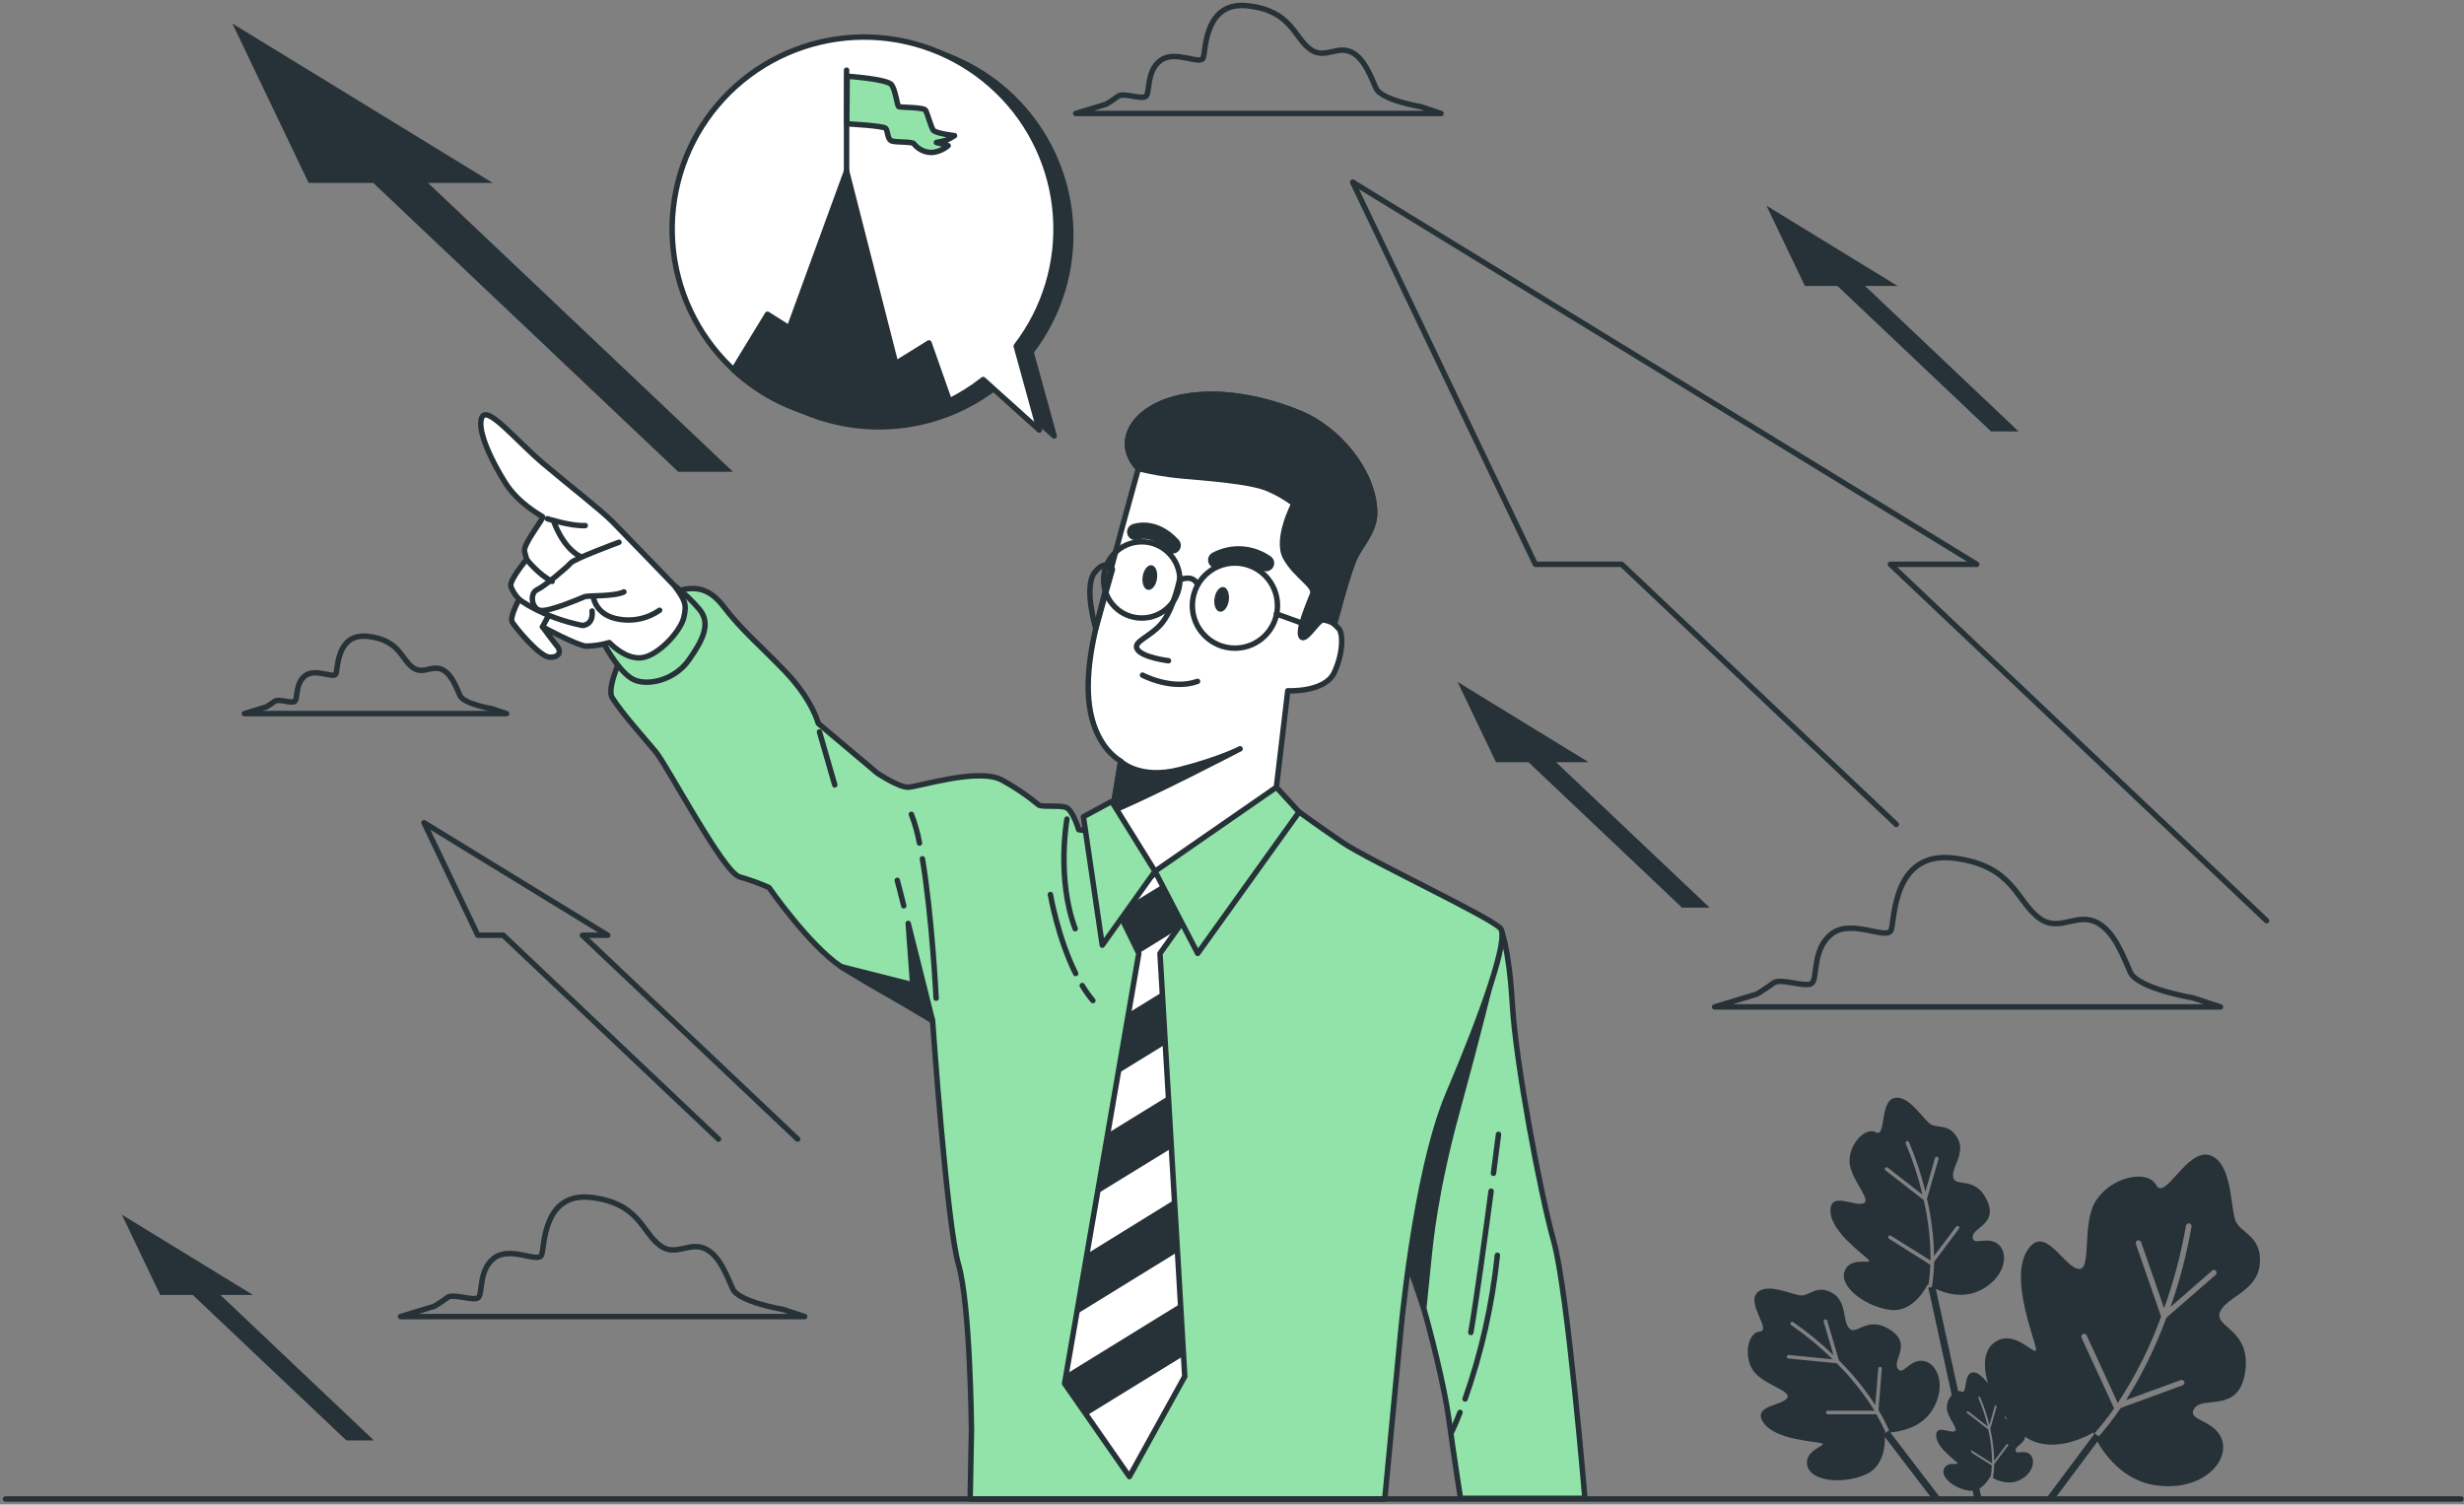 <svg width="452" height="276" viewBox="0 0 452 276" fill="none" xmlns="http://www.w3.org/2000/svg">
<rect x="0" y="0" width="452" height="276" fill="#808080" stroke="none"/>
<path d="M402.245 183.046C402.245 183.046 392.13 181.362 390.778 178.326C389.426 175.29 387.905 171.052 384.849 169.329C381.085 167.203 377.887 171.065 374.246 168.542C369.865 165.506 369.527 158.758 358.391 157.413C347.255 156.067 347.599 168.542 346.923 170.571C346.247 172.599 339.844 168.542 336.132 171.221C332.42 173.899 333.434 179.321 332.42 180.322C331.406 181.323 326.686 179.314 325.334 180.322C323.982 181.329 322.298 182.35 322.298 182.35L314.542 184.71H407.323L402.245 183.046Z" stroke="#263238" stroke-linecap="round" stroke-linejoin="round"/>
<path d="M260.696 19.588C260.696 19.588 253.376 18.372 252.414 16.181C251.452 13.991 250.334 10.922 248.13 9.681C245.406 8.146 243.098 10.935 240.465 9.115C237.299 6.924 237.052 2.049 229.011 1.074C220.969 0.098 221.21 9.115 220.729 10.578C220.248 12.04 215.606 9.115 212.928 11.065C210.249 13.016 210.977 16.916 210.243 17.644C209.508 18.372 206.102 16.916 205.127 17.644C204.152 18.372 202.936 19.107 202.936 19.107L197.326 20.817H264.356L260.696 19.588Z" stroke="#263238" stroke-linecap="round" stroke-linejoin="round"/>
<path d="M90.315 130.031C90.315 130.031 85.075 129.16 84.373 127.587C83.671 126.014 82.885 123.81 81.298 122.919C79.348 121.821 77.69 123.816 75.805 122.516C73.53 120.937 73.354 117.446 67.582 116.744C61.809 116.041 61.991 122.516 61.64 123.563C61.289 124.61 57.967 122.516 56.043 123.914C54.118 125.312 54.645 128.107 54.092 128.634C53.54 129.16 51.121 128.107 50.419 128.634C49.717 129.16 48.846 129.68 48.846 129.68L44.829 130.909H92.935L90.315 130.031Z" stroke="#263238" stroke-linecap="round" stroke-linejoin="round"/>
<path d="M143.57 240.188C143.57 240.188 135.483 238.842 134.397 236.417C133.312 233.992 132.102 230.599 129.658 229.221C126.648 227.524 124.093 230.605 121.207 228.571C117.703 226.139 117.43 220.77 108.53 219.671C99.631 218.572 99.904 228.571 99.364 230.183C98.825 231.795 93.702 228.571 90.731 230.722C87.76 232.874 88.579 237.223 87.767 238.01C86.954 238.797 83.183 237.197 82.104 238.01C81.025 238.823 79.68 239.622 79.68 239.622L73.471 241.514H147.613L143.57 240.188Z" stroke="#263238" stroke-linecap="round" stroke-linejoin="round"/>
<path d="M415.78 168.887L346.78 103.521H362.617L248.124 33.409L281.655 103.521H297.491L347.86 151.237" stroke="#263238" stroke-linecap="round" stroke-linejoin="round"/>
<path d="M146.314 208.964L106.828 171.565H111.489L77.782 150.918L87.656 171.565H92.318L131.797 208.964" stroke="#263238" stroke-linecap="round" stroke-linejoin="round"/>
<path d="M348.1 52.456L324.047 37.731L331.094 52.456H337.068L365.236 79.142H370.294L342.126 52.456H348.1Z" fill="#263238"/>
<path d="M291.426 139.821L267.379 125.097L274.426 139.821H280.394L308.562 166.507H313.619L285.451 139.821H291.426Z" fill="#263238"/>
<path d="M46.402 237.549L22.355 222.824L29.396 237.549H35.37L63.538 264.235H68.596L40.428 237.549H46.402Z" fill="#263238"/>
<path d="M90.38 33.551L42.625 4.311L56.615 33.551H68.472L124.412 86.54H134.456L78.516 33.551H90.38Z" fill="#263238"/>
<path d="M352.774 249.646C350.174 249.341 349.056 252.545 348.093 251.011C347.131 249.477 350.85 246.571 346.683 243.906C342.516 241.24 340.565 245.063 339.246 243.698C337.926 242.333 338.875 238.764 336.125 237.197C333.375 235.63 332.082 237.58 330.561 237.645C329.039 237.71 324.235 235.13 322.318 237.158C320.4 239.186 324.989 244.101 322.831 244.25C320.673 244.4 319.808 248.593 321.531 251.31C323.254 254.028 328.909 255.1 327.811 256.511C326.712 257.922 321.31 257.844 323.527 261.016C325.743 264.188 333.154 264.396 334.221 264.774C335.287 265.151 330.795 265.97 331.555 268.941C332.316 271.911 338.492 272.276 342.47 270.371C346.449 268.466 345.721 262.804 345.721 262.804H345.922C345.409 261.651 344.834 260.527 344.199 259.436H344.141H335.287C335.201 259.436 335.118 259.402 335.057 259.341C334.996 259.28 334.962 259.197 334.962 259.111C334.962 259.025 334.996 258.942 335.057 258.881C335.118 258.82 335.201 258.786 335.287 258.786H343.874C341.901 255.621 339.565 252.697 336.912 250.075L328.077 249.21C328.035 249.207 327.993 249.196 327.956 249.176C327.918 249.156 327.884 249.13 327.857 249.097C327.83 249.064 327.809 249.026 327.797 248.985C327.784 248.945 327.78 248.902 327.785 248.859C327.793 248.774 327.834 248.696 327.9 248.641C327.966 248.586 328.051 248.56 328.136 248.567L336.184 249.347C333.832 247.045 331.29 244.946 328.584 243.074C328.548 243.051 328.516 243.02 328.491 242.985C328.466 242.949 328.449 242.909 328.44 242.867C328.431 242.824 328.43 242.781 328.438 242.738C328.446 242.695 328.463 242.655 328.487 242.619C328.534 242.547 328.608 242.498 328.692 242.481C328.776 242.464 328.864 242.481 328.935 242.528C331.569 244.346 334.048 246.379 336.346 248.606L334.539 242.456C334.527 242.413 334.524 242.369 334.529 242.325C334.534 242.281 334.548 242.238 334.57 242.2C334.592 242.161 334.621 242.127 334.656 242.1C334.691 242.072 334.73 242.052 334.773 242.04C334.816 242.028 334.86 242.025 334.904 242.03C334.948 242.035 334.991 242.049 335.03 242.071C335.068 242.093 335.102 242.122 335.13 242.157C335.157 242.191 335.177 242.231 335.189 242.274L337.328 249.542C339.839 252.031 342.079 254.779 344.011 257.74L344.557 251.037C344.567 250.952 344.608 250.874 344.674 250.819C344.739 250.763 344.822 250.734 344.908 250.738C344.993 250.746 345.072 250.788 345.126 250.854C345.181 250.919 345.208 251.004 345.201 251.089L344.589 258.669C345.384 259.985 346.088 261.353 346.696 262.765C348.451 262.648 352.377 262.004 354.497 258.624C357.182 254.197 355.368 249.939 352.774 249.646Z" fill="#263238"/>
<path d="M366.562 228.252C364.528 226.601 361.869 228.713 361.875 226.9C361.882 225.086 366.576 224.618 364.476 220.139C362.376 215.66 358.69 217.857 358.3 215.998C357.91 214.138 360.621 211.623 359.126 208.847C357.63 206.071 355.505 207.02 354.178 206.246C352.852 205.473 350.174 200.74 347.469 201.436C344.765 202.131 346.026 208.736 344.128 207.709C342.23 206.682 339.246 209.77 339.278 213.001C339.311 216.232 343.497 220.152 341.814 220.756C340.13 221.361 335.625 218.429 335.787 222.277C335.95 226.126 342.126 230.274 342.828 231.164C343.53 232.055 339.291 230.352 338.349 233.27C337.406 236.189 342.438 239.771 346.8 240.298C351.162 240.824 353.593 235.637 353.593 235.637L353.756 235.741C353.943 234.494 354.056 233.237 354.094 231.977H354.042L346.501 227.218C346.433 227.169 346.387 227.097 346.372 227.015C346.356 226.933 346.372 226.849 346.417 226.779C346.462 226.709 346.533 226.659 346.613 226.639C346.694 226.619 346.78 226.631 346.852 226.672L354.139 231.229C354.154 227.499 353.735 223.779 352.891 220.145L345.877 214.704C345.808 214.65 345.764 214.572 345.753 214.485C345.742 214.399 345.766 214.312 345.818 214.242C345.875 214.178 345.953 214.137 346.038 214.126C346.123 214.115 346.209 214.136 346.28 214.184L352.657 219.144C351.904 215.94 350.877 212.806 349.589 209.776C349.553 209.698 349.549 209.608 349.579 209.527C349.609 209.446 349.67 209.38 349.748 209.344C349.826 209.308 349.916 209.304 349.997 209.334C350.078 209.364 350.144 209.425 350.18 209.503C351.435 212.449 352.446 215.493 353.203 218.605L354.952 212.442C354.975 212.355 355.032 212.282 355.109 212.238C355.187 212.193 355.279 212.181 355.365 212.204C355.451 212.228 355.524 212.284 355.569 212.362C355.613 212.439 355.625 212.531 355.602 212.617L353.489 219.905C354.293 223.348 354.728 226.868 354.789 230.404L358.827 225.021C358.879 224.953 358.956 224.909 359.041 224.897C359.126 224.885 359.212 224.906 359.282 224.956C359.351 225.008 359.396 225.085 359.408 225.17C359.42 225.255 359.398 225.342 359.347 225.411L354.796 231.496C354.767 233.033 354.635 234.566 354.399 236.085C355.94 236.924 359.6 238.471 363.182 236.735C367.863 234.454 368.591 229.896 366.562 228.252Z" fill="#263238"/>
<path d="M372.342 266.757C371.21 265.84 369.741 267.017 369.741 266.009C369.741 265.002 372.342 264.709 371.191 262.232C370.04 259.755 367.94 260.932 367.739 259.918C367.537 258.904 369.039 257.48 368.201 255.92C367.362 254.36 366.179 254.899 365.438 254.477C364.697 254.054 363.208 251.402 361.7 251.792C360.191 252.182 360.887 255.861 359.827 255.289C358.768 254.717 357.104 256.44 357.123 258.241C357.143 260.042 359.476 262.232 358.54 262.57C357.604 262.908 355.082 261.27 355.173 263.422C355.264 265.574 358.709 267.888 359.073 268.382C359.437 268.876 357.123 267.927 356.57 269.559C356.018 271.191 358.852 273.199 361.297 273.459C363.741 273.719 365.087 270.859 365.087 270.859L365.184 270.917C365.286 270.222 365.349 269.521 365.373 268.818L361.167 266.165C361.125 266.139 361.096 266.098 361.085 266.051C361.074 266.003 361.082 265.953 361.108 265.912C361.134 265.87 361.175 265.841 361.223 265.83C361.27 265.819 361.32 265.827 361.362 265.853L365.418 268.415C365.428 266.334 365.194 264.259 364.723 262.232L360.822 259.19C360.805 259.174 360.791 259.154 360.782 259.132C360.773 259.11 360.768 259.087 360.768 259.063C360.768 259.039 360.773 259.016 360.782 258.994C360.791 258.972 360.805 258.953 360.822 258.936C360.852 258.899 360.895 258.874 360.942 258.868C360.99 258.862 361.038 258.875 361.076 258.904L364.638 261.667C364.213 259.888 363.639 258.148 362.922 256.466C362.911 256.445 362.904 256.422 362.903 256.398C362.901 256.374 362.904 256.35 362.912 256.328C362.92 256.305 362.933 256.284 362.949 256.267C362.965 256.249 362.985 256.235 363.006 256.226C363.05 256.206 363.1 256.204 363.145 256.221C363.19 256.238 363.227 256.273 363.247 256.317C363.952 257.958 364.517 259.657 364.937 261.394L365.912 257.948C365.927 257.903 365.959 257.864 366.001 257.841C366.044 257.818 366.093 257.812 366.14 257.825C366.163 257.831 366.184 257.843 366.203 257.858C366.222 257.873 366.237 257.892 366.249 257.913C366.26 257.934 366.268 257.957 366.27 257.981C366.273 258.005 366.27 258.029 366.263 258.052L365.106 262.122C365.552 264.041 365.792 266.002 365.821 267.973L368.077 264.969C368.106 264.93 368.15 264.905 368.198 264.898C368.246 264.891 368.295 264.904 368.334 264.933C368.373 264.963 368.398 265.006 368.405 265.054C368.412 265.103 368.399 265.151 368.37 265.19L365.821 268.584C365.803 269.442 365.727 270.297 365.594 271.145C366.458 271.613 368.506 272.478 370.502 271.509C373.07 270.222 373.473 267.68 372.342 266.757Z" fill="#263238"/>
<path d="M407.622 264.195C406.322 260.242 400.965 260.743 402.545 258.344C404.124 255.945 410.788 259.397 411.867 251.596C412.946 243.795 406.133 243.535 407.225 240.72C408.317 237.905 414.103 236.911 414.539 231.892C414.974 226.873 411.288 226.314 410.19 224.156C409.091 221.998 409.631 213.358 405.424 211.941C401.218 210.524 397.175 220.392 395.537 217.395C393.898 214.398 387.255 215.913 384.485 220.243C381.716 224.572 383.92 233.394 381.144 232.744C378.368 232.094 374.922 224.293 371.802 229.545C368.682 234.798 373.317 245.687 373.486 247.481C373.655 249.275 369.475 243.334 365.685 246.408C361.895 249.483 365.483 258.637 370.885 263.109C376.288 267.582 383.978 262.784 383.978 262.784L384.102 263.07C385.43 261.569 386.671 259.993 387.82 258.351C387.799 258.327 387.782 258.301 387.768 258.272L381.846 245.407C381.817 245.346 381.801 245.279 381.798 245.212C381.795 245.144 381.806 245.076 381.829 245.013C381.852 244.949 381.888 244.89 381.934 244.84C381.979 244.79 382.035 244.75 382.096 244.721C382.158 244.693 382.224 244.677 382.292 244.674C382.36 244.671 382.427 244.681 382.491 244.705C382.555 244.728 382.613 244.763 382.663 244.809C382.713 244.855 382.753 244.91 382.782 244.972L388.49 257.375C391.744 252.422 394.412 247.108 396.44 241.539L391.805 228.193C391.783 228.129 391.773 228.062 391.777 227.995C391.781 227.928 391.798 227.862 391.828 227.801C391.858 227.741 391.899 227.687 391.95 227.642C392.001 227.598 392.06 227.564 392.124 227.543C392.252 227.504 392.391 227.516 392.511 227.575C392.632 227.634 392.725 227.736 392.774 227.862L396.986 239.992C398.751 235.068 400.093 230.003 400.997 224.852C401.018 224.717 401.091 224.596 401.201 224.514C401.31 224.433 401.447 224.397 401.582 224.416C401.65 224.426 401.714 224.448 401.772 224.483C401.831 224.518 401.882 224.563 401.922 224.618C401.963 224.672 401.992 224.734 402.008 224.8C402.025 224.866 402.028 224.934 402.018 225.001C401.146 230.012 399.858 234.941 398.17 239.739L405.847 233.036C405.952 232.973 406.077 232.949 406.198 232.969C406.319 232.989 406.429 233.053 406.507 233.147C406.586 233.241 406.628 233.361 406.626 233.483C406.624 233.606 406.579 233.724 406.497 233.816L397.396 241.734C395.473 247.015 392.995 252.077 390.004 256.836L400.042 253.163C400.169 253.121 400.308 253.13 400.43 253.188C400.551 253.246 400.645 253.349 400.692 253.475C400.736 253.602 400.729 253.741 400.672 253.862C400.615 253.984 400.512 254.078 400.386 254.125L389.036 258.279C387.663 260.3 386.156 262.226 384.524 264.045C385.824 266.496 389.393 271.729 395.667 272.496C403.981 273.582 408.896 268.141 407.622 264.195Z" fill="#263238"/>
<path d="M376.898 274.98L385.304 263.721L384.264 262.947L375.273 274.98H376.898Z" fill="#263238"/>
<path d="M363.526 274.98L355.004 235.949L353.736 236.222L362.193 274.98H363.526Z" fill="#263238"/>
<path d="M356.096 274.98L346.468 262.395L345.435 263.181L354.458 274.98H356.096Z" fill="#263238"/>
<path d="M275.264 170.336C275.264 170.336 276.792 173.411 277.423 184.183C278.053 194.955 282.493 218.637 285.029 227.738C287.564 236.84 290.736 274.857 290.736 274.857H267.918C267.918 274.857 266.651 266.828 265.806 260.49C264.961 254.151 262.211 243.588 261.158 239.993C260.104 236.398 258.2 229.643 258.2 229.643C258.2 229.643 258.947 198.348 275.264 170.336Z" fill="#92E3A9" stroke="#263238" stroke-linecap="round" stroke-linejoin="round"/>
<path d="M273.561 179.84C273.561 179.84 271.318 189.195 267.249 204.05C263.179 218.904 262.367 228.46 262.165 230.294C261.964 232.127 261.177 239.993 261.177 239.993L258.323 231.717C258.323 231.717 258.928 212.39 260.761 204.251C262.594 196.112 273.984 177.806 273.984 177.806L273.561 179.84Z" fill="#263238" stroke="#263238" stroke-linecap="round" stroke-linejoin="round"/>
<path d="M268.757 256.629C271.76 248.107 273.748 239.261 274.68 230.274" stroke="#263238" stroke-linecap="round" stroke-linejoin="round"/>
<path d="M266.228 262.817C266.228 262.817 266.878 261.517 267.827 259.099" stroke="#263238" stroke-linecap="round" stroke-linejoin="round"/>
<path d="M273.529 218.508C272.397 227.069 270.811 238.66 269.81 244.433" stroke="#263238" stroke-linecap="round" stroke-linejoin="round"/>
<path d="M274.887 208.087C274.887 208.087 274.516 210.999 273.964 215.238" stroke="#263238" stroke-linecap="round" stroke-linejoin="round"/>
<path d="M200.908 152.635L197.879 152.206C197.879 152.206 196.799 148.526 195.499 148.097C194.199 147.668 191.176 148.097 190.533 147.661C188.45 145.932 186.206 144.409 183.83 143.111C179.507 140.732 168.267 144.411 166.538 144.411C164.809 144.411 160.915 141.811 160.915 141.811L150.11 132.71C150.11 132.71 149.031 128.386 144.058 123.199C139.085 118.011 136.257 115.853 132.597 111.094C128.937 106.336 125.037 108.071 121.793 109.365C118.549 110.659 110.553 125.182 112.308 127.996C114.063 130.811 118.159 135.342 120.304 137.936C122.449 140.53 132.656 159.987 135.652 160.852C137.494 161.381 139.299 162.033 141.055 162.802C141.055 162.802 148.407 173.392 154.245 177.286C158.929 180.265 163.761 183.005 168.722 185.496L171.076 187.239C171.076 187.239 173.676 224.638 175.834 231.984C177.992 239.33 178.207 262.245 178.207 262.245L177.966 275H254.026L256.841 245.389C256.841 245.389 259.442 215.342 265.702 200.643C271.962 185.945 276.779 172.287 275.265 170.336C273.75 168.386 251.056 157.796 246.297 154.552C241.538 151.308 238.301 148.936 238.301 148.936L204.366 150.886L200.908 152.635Z" fill="#92E3A9" stroke="#263238" stroke-linecap="round" stroke-linejoin="round"/>
<path d="M217.115 248.737L217.336 252.501L207.175 270.872L199.367 259.658L195.285 253.801L195.584 252.065L197.482 241.092L199.393 229.988L201.291 219.008L203.209 207.905L205.101 196.931L207.019 185.828L208.904 174.9L208.891 174.868L205.166 167.236L204.581 166.039L212.362 159.831L213.929 161.846L218.2 167.333L215.899 170.551L212.791 174.9L213.208 182.018L213.767 191.601L214.326 201.066L214.885 210.642L215.437 220.113L216.003 229.689L216.555 239.161L217.115 248.737Z" fill="white" stroke="#263238" stroke-linecap="round" stroke-linejoin="round"/>
<path d="M213.929 161.847L205.166 167.236L208.891 174.887L215.899 170.571L218.2 167.353L213.929 161.847ZM213.208 181.999L207.019 185.809L205.101 196.912L213.767 191.582L213.208 181.999ZM214.326 201.047L203.209 207.886L201.291 218.989L214.885 210.642L214.326 201.047ZM215.437 220.094L199.419 229.989L197.469 241.092L215.99 229.69L215.437 220.094ZM216.555 239.142L195.584 252.065L195.285 253.801L199.367 259.652L217.115 248.731L216.555 239.142Z" fill="#263238"/>
<path d="M150.325 134.263L153.133 143.988" stroke="#263238" stroke-linecap="round" stroke-linejoin="round"/>
<path d="M165.79 166.163C165.14 163.523 164.646 161.671 164.594 161.495" stroke="#263238" stroke-linecap="round" stroke-linejoin="round"/>
<path d="M171.075 187.238C171.075 187.238 168.508 176.961 166.603 169.394L167.428 180.647L154.219 177.299L171.075 187.238Z" fill="#263238" stroke="#263238" stroke-linecap="round" stroke-linejoin="round"/>
<path d="M168.676 154.656C168.346 152.858 167.847 151.095 167.188 149.391" stroke="#263238" stroke-linecap="round" stroke-linejoin="round"/>
<path d="M171.725 183.117C171.725 183.117 170.978 168.107 169.209 157.536" stroke="#263238" stroke-linecap="round" stroke-linejoin="round"/>
<path d="M195.72 150.255C195.72 150.255 193.77 161.066 197.228 170.362" stroke="#263238" stroke-linecap="round" stroke-linejoin="round"/>
<path d="M198.528 180.789C199.105 181.758 199.757 182.679 200.479 183.545" stroke="#263238" stroke-linecap="round" stroke-linejoin="round"/>
<path d="M192.69 164.096C192.69 164.096 194.023 171.962 197.319 178.586" stroke="#263238" stroke-linecap="round" stroke-linejoin="round"/>
<path d="M111.007 118.485C111.007 118.485 113.822 123.686 116.416 124.752C119.01 125.818 123.762 124.752 126.356 121.079C128.95 117.406 130.464 114.377 128.306 111.783C126.954 110.178 125.428 108.728 123.755 107.46C123.755 107.46 113.361 109.839 111.007 118.485Z" fill="#92E3A9" stroke="#263238" stroke-linecap="round" stroke-linejoin="round"/>
<path d="M123.736 107.46C123.736 107.46 114.68 98.06 112.405 95.758C110.13 93.457 104.572 89.186 99.644 85.019C94.716 80.852 89.405 74.273 88.397 76.568C87.39 78.863 90.289 84.785 92.695 88.575C95.1 92.365 99.137 94.517 99.52 94.77C99.904 95.024 95.854 99.821 96.231 101.213L96.608 102.604C96.608 102.604 93.449 106.394 93.702 107.531C94.021 108.436 94.541 109.256 95.223 109.93C95.223 109.93 93.449 113.22 93.956 114.104C94.463 114.988 98.883 120.423 100.782 120.546C102.68 120.67 102.927 119.408 102.296 118.654C101.666 117.9 99.52 114.988 99.52 114.988C99.52 114.988 105.839 118.401 107.477 118.524C108.933 118.506 110.379 118.287 111.774 117.874C111.774 117.874 114.68 121.034 117.716 120.657C120.752 120.28 124.796 115.852 125.426 113.324C126.057 110.795 125.589 110.034 123.736 107.46Z" fill="white" stroke="#263238" stroke-linecap="round" stroke-linejoin="round"/>
<path d="M113.543 99.477C113.543 99.477 105.332 102.506 104.701 103.267C104.071 104.027 99.897 107.564 98.506 108.194C97.115 108.825 97.492 111.737 99.156 111.984C100.82 112.231 106.613 109.715 107.243 109.462C107.874 109.208 112.678 109.462 114.453 108.578" stroke="#263238" stroke-linecap="round" stroke-linejoin="round"/>
<path d="M108.869 109.689C108.869 109.689 109.376 112.94 113.543 113.59C114.833 113.82 116.155 113.793 117.435 113.511C118.714 113.228 119.926 112.696 120.999 111.945" stroke="#263238" stroke-linecap="round" stroke-linejoin="round"/>
<path d="M100.405 95.154C100.405 95.154 104.702 96.546 107.354 96.415" stroke="#263238" stroke-linecap="round" stroke-linejoin="round"/>
<path d="M101.542 95.531C101.542 95.531 103.057 100.335 106.47 102.104" stroke="#263238" stroke-linecap="round" stroke-linejoin="round"/>
<path d="M96.608 102.61C96.608 102.61 98.76 105.393 101.289 106.654" stroke="#263238" stroke-linecap="round" stroke-linejoin="round"/>
<path d="M95.223 109.937C95.223 109.937 99.39 113.226 106.847 114.741C106.847 114.741 108.868 114.741 108.615 112.088" stroke="#263238" stroke-linecap="round" stroke-linejoin="round"/>
<path d="M100.528 113.096L99.52 114.994" stroke="#263238" stroke-linecap="round" stroke-linejoin="round"/>
<path d="M208.826 85.961C208.826 85.961 203.118 106.335 201.025 115.28C198.932 124.225 199.12 131.084 201.974 135.842C202.859 137.381 204.098 138.687 205.588 139.652L204.067 148.792C204.067 148.792 209.781 158.498 211.868 159.843C213.955 161.189 234.14 144.423 234.14 144.423L236.233 126.715C236.233 126.715 243.092 127.099 244.802 123.289C246.511 119.48 246.329 116.054 245.562 115.293L244.802 114.532C244.802 114.532 247.467 104.066 248.8 101.778C250.308 99.177 252.284 96.948 252.167 93.775C251.881 86.26 245.315 78.667 238.593 75.872C232.027 73.135 223.875 71.425 216.815 72.843C208.254 74.539 204.067 80.826 208.826 85.961Z" fill="white" stroke="#263238" stroke-linecap="round" stroke-linejoin="round"/>
<path d="M238.6 75.859C232.034 73.122 223.882 71.413 216.822 72.83C208.254 74.54 204.067 80.826 208.826 85.962C211.331 86.578 213.877 87.013 216.445 87.262C220.443 87.645 229.576 88.217 232.814 89.739C234.432 90.442 235.96 91.336 237.364 92.404C237.364 92.404 233.938 98.905 235.843 102.305C237.748 105.705 241.362 107.447 240.79 108.968C240.218 110.489 237.937 115.631 238.697 116.769C239.458 117.907 241.746 113.72 242.695 113.72C243.444 113.801 244.162 114.062 244.788 114.481C244.788 114.481 247.454 104.014 248.786 101.726C250.295 99.126 252.271 96.896 252.154 93.724C251.887 86.248 245.321 78.674 238.6 75.859Z" fill="#263238" stroke="#263238" stroke-linecap="round" stroke-linejoin="round"/>
<path d="M212.245 106.147C212.063 107.395 211.322 108.318 210.594 108.208C209.866 108.097 209.424 107.005 209.612 105.757C209.801 104.509 210.535 103.586 211.264 103.69C211.992 103.794 212.421 104.899 212.245 106.147Z" fill="#263238"/>
<path d="M225.422 110.145C225.24 111.393 224.499 112.316 223.771 112.212C223.043 112.108 222.601 111.003 222.79 109.755C222.978 108.507 223.706 107.584 224.434 107.688C225.162 107.792 225.572 108.897 225.422 110.145Z" fill="#263238"/>
<path d="M216.445 105.978C216.445 105.978 215.489 111.12 213.396 113.974C211.303 116.827 207.688 117.595 208.637 119.116C209.586 120.637 214.351 121.209 214.351 121.209" stroke="#263238" stroke-linecap="round" stroke-linejoin="round"/>
<path d="M209.586 123.849C209.586 123.849 214.917 126.703 219.682 124.993" stroke="#263238" stroke-linecap="round" stroke-linejoin="round"/>
<path d="M227.483 137.364C227.483 137.364 223.869 139.269 216.432 141.174C208.995 143.079 205.575 139.653 205.575 139.653L204.061 148.754C211.335 145.783 227.483 137.364 227.483 137.364Z" fill="#263238" stroke="#263238" stroke-linecap="round" stroke-linejoin="round"/>
<path d="M204.067 104.43C204.067 104.43 202.923 102.337 200.817 105.002C198.711 107.667 201.012 115.28 201.012 115.28L204.067 104.43Z" stroke="#263238" stroke-linecap="round" stroke-linejoin="round"/>
<path d="M208.253 97.579C208.253 97.579 211.686 96.246 215.112 100.049" stroke="#263238" stroke-width="3" stroke-linecap="round" stroke-linejoin="round"/>
<path d="M223.108 102.728C224.533 101.965 226.143 101.614 227.756 101.715C229.369 101.816 230.923 102.365 232.242 103.3" stroke="#263238" stroke-width="3" stroke-linecap="round" stroke-linejoin="round"/>
<path d="M226.534 118.901C230.846 118.901 234.342 115.406 234.342 111.094C234.342 106.782 230.846 103.286 226.534 103.286C222.222 103.286 218.727 106.782 218.727 111.094C218.727 115.406 222.222 118.901 226.534 118.901Z" stroke="#263238" stroke-linecap="round" stroke-linejoin="round"/>
<path d="M209.444 113.376C213.307 113.376 216.439 110.244 216.439 106.381C216.439 102.517 213.307 99.386 209.444 99.386C205.58 99.386 202.449 102.517 202.449 106.381C202.449 110.244 205.58 113.376 209.444 113.376Z" stroke="#263238" stroke-linecap="round" stroke-linejoin="round"/>
<path d="M216.445 106.381C216.445 106.381 218.538 105.38 219.487 106.907" stroke="#263238" stroke-linecap="round" stroke-linejoin="round"/>
<path d="M234.146 112.615L241.005 115.092" stroke="#263238" stroke-linecap="round" stroke-linejoin="round"/>
<path d="M211.874 159.831L202.201 173.385L198.743 149.826L203.93 147.018L211.874 159.831Z" fill="#92E3A9" stroke="#263238" stroke-linecap="round" stroke-linejoin="round"/>
<path d="M211.875 159.831L219.708 174.9L238.3 148.962L234.146 144.411L211.875 159.831Z" fill="#92E3A9" stroke="#263238" stroke-linecap="round" stroke-linejoin="round"/>
<path d="M189.128 64.567C194.396 57.717 196.96 49.169 196.33 40.551C195.701 31.933 191.922 23.847 185.715 17.836C179.508 11.825 171.306 8.307 162.672 7.954C154.038 7.601 145.576 10.437 138.899 15.922C132.222 21.407 127.796 29.157 126.465 37.695C125.135 46.233 126.992 54.962 131.683 62.218C136.374 69.475 143.572 74.752 151.903 77.043C160.235 79.335 169.119 78.48 176.861 74.643C179.064 73.547 181.147 72.224 183.076 70.697L193.373 79.974L189.128 64.567Z" fill="#263238" stroke="#263238" stroke-linecap="round" stroke-linejoin="round"/>
<path d="M186.417 63.488C191.692 56.635 194.26 48.081 193.633 39.456C193.006 30.831 189.227 22.738 183.017 16.72C176.807 10.702 168.599 7.179 159.959 6.824C151.319 6.468 142.849 9.304 136.166 14.791C129.482 20.279 125.051 28.033 123.717 36.578C122.383 45.122 124.24 53.858 128.933 61.121C133.627 68.385 140.829 73.667 149.166 75.962C157.504 78.257 166.395 77.403 174.143 73.564C176.346 72.469 178.428 71.149 180.358 69.625L190.656 78.888L186.417 63.488Z" fill="white" stroke="#263238" stroke-linecap="round" stroke-linejoin="round"/>
<path d="M174.17 73.564C167.765 76.734 160.549 77.883 153.477 76.861C146.405 75.838 139.81 72.691 134.566 67.836L140.788 57.65L144.786 60.172L155.298 31.373L164.314 66.692L170.412 62.909L174.17 73.564Z" fill="#263238" stroke="#263238" stroke-linecap="round" stroke-linejoin="round"/>
<path d="M155.298 31.373V12.872" stroke="#263238" stroke-linecap="round" stroke-linejoin="round"/>
<path d="M155.401 13.983C155.401 13.983 162.819 14.484 163.567 15.57C164.314 16.655 164.568 19.405 164.867 19.568C165.166 19.73 169.45 19.652 169.781 20.218C170.113 20.783 170.782 23.299 171.198 23.884C171.615 24.469 175.099 24.885 175.099 24.885C174.624 25.206 174.121 25.484 173.597 25.717C173.097 25.88 171.764 26.134 171.764 26.134L173.929 26.719C173.118 27.406 172.124 27.84 171.068 27.967C170.413 27.993 169.762 27.863 169.167 27.587C168.572 27.312 168.052 26.898 167.649 26.381C167.402 25.965 164.568 26.134 163.651 25.88C162.734 25.626 162.903 24.047 162.487 23.553C162.071 23.059 155.336 22.714 155.336 22.714L155.401 13.983Z" fill="#92E3A9" stroke="#263238" stroke-linecap="round" stroke-linejoin="round"/>
<path d="M1 274.98H451.444" stroke="#263238" stroke-linecap="round" stroke-linejoin="round"/>
</svg>
